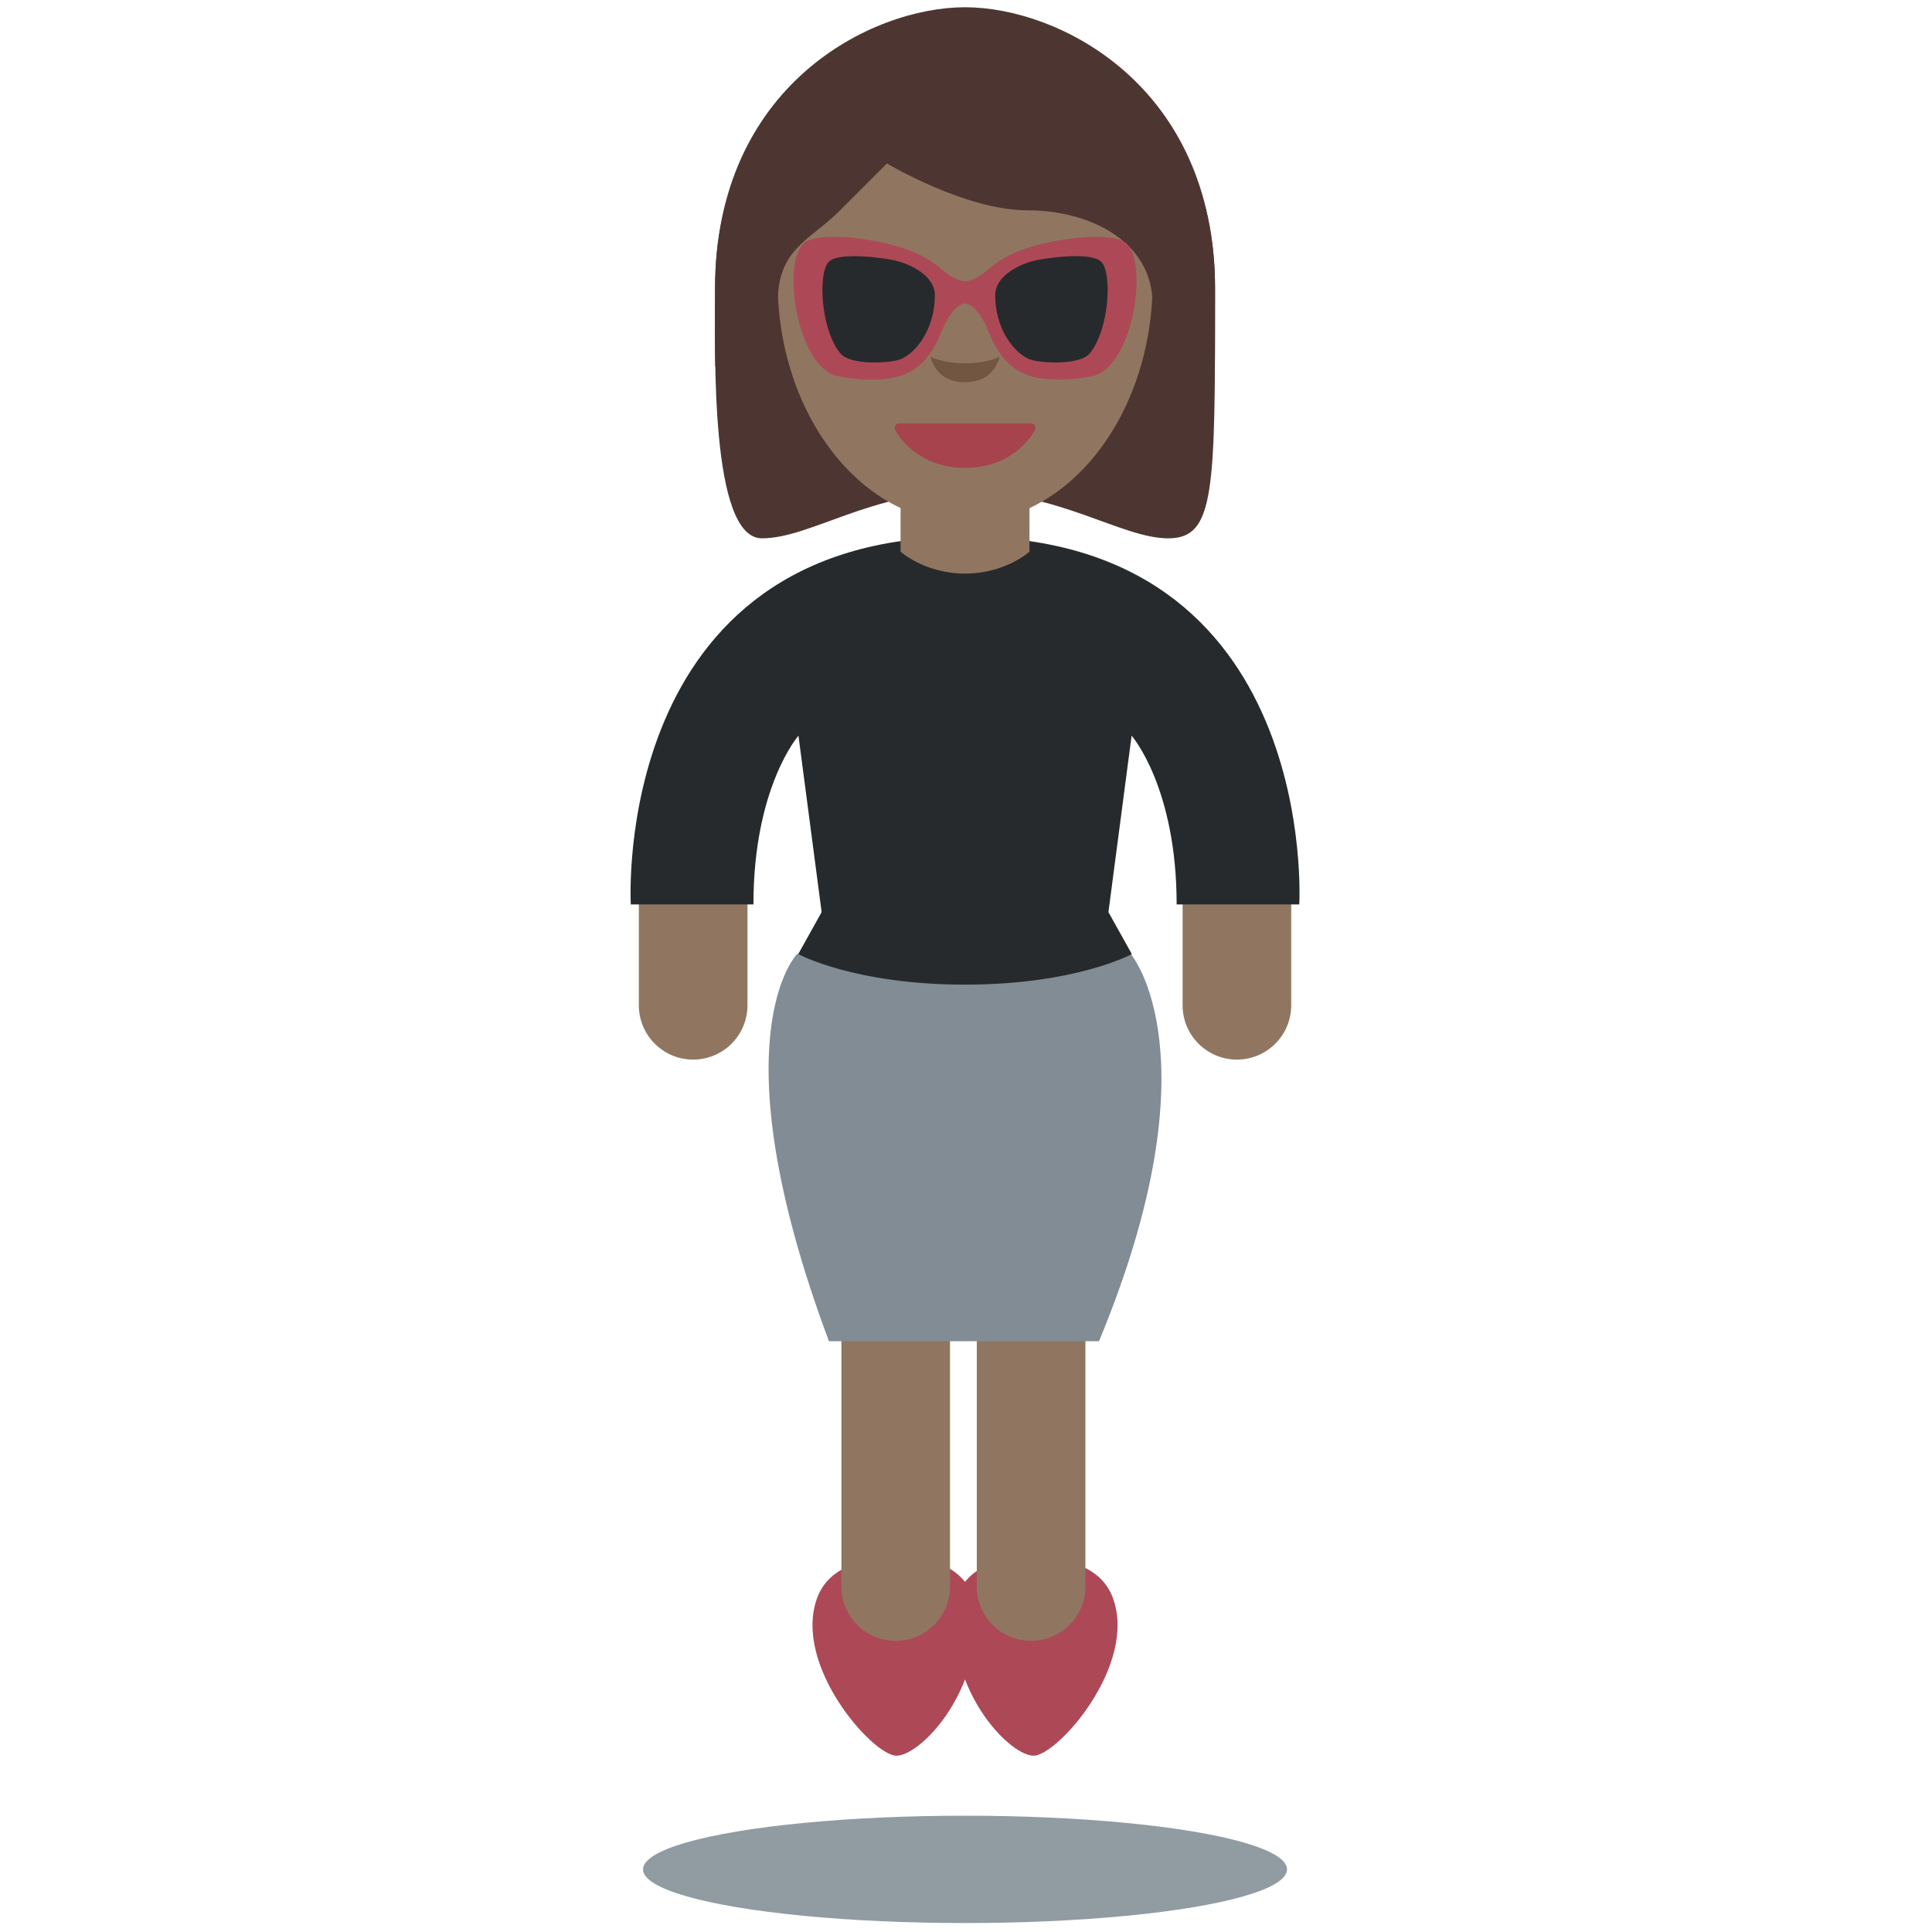 <svg viewBox="0 0 36 36" xmlns="http://www.w3.org/2000/svg"><path d="m17.983.717c1.747 0 4.658.873 4.658 4.657s0 4.657-.873 4.657-2.038-.873-3.785-.873-2.886.873-3.785.873c-.973 0-.873-3.492-.873-4.657 0-3.783 2.912-4.657 4.658-4.657z" fill="#4d3631"/><path d="m14.49 5.247c0-2.481 1.564-4.493 3.494-4.493 1.929 0 3.494 2.012 3.494 4.493s-1.564 4.493-3.494 4.493-3.494-2.012-3.494-4.493z" fill="#907660"/><path d="m13.635 6.829c-.009-.095-.019-.188-.019-.291 0-1.455.873.164.873-.873s.582-1.164 1.165-1.746l.873-.873s1.456.873 2.62.873 2.329.582 2.329 1.746.873-.582.873.873c0 .103-.01.196-.017.291h.305c.003-.43.003-.911.003-1.455 0-3.783-2.911-5.239-4.658-5.239s-4.658 1.455-4.658 5.239c0 .337-.008.869.004 1.455z" fill="#4d3631"/><path d="m24.06 18.732c0 .559-.453 1.012-1.012 1.012s-1.012-.453-1.012-1.012v-2.589c0-.559 1.012-1.012 1.012-1.012.559 0 1.012.453 1.012 1.012zm-12.156 0c0 .559.453 1.012 1.012 1.012s1.012-.453 1.012-1.012v-2.839c0-.559-1.012-1.012-1.012-1.012-.559 0-1.012.453-1.012 1.012z" fill="#907660"/><path d="m20.741 29.785c-.184-.513-.711-.764-1.55-.764-1.209 0-1.429.713-1.429 1.11 0 1.512 1.077 2.584 1.498 2.584.44 0 1.93-1.678 1.481-2.93z" fill="#ad4956"/><path d="m15.223 29.785c.184-.513.711-.764 1.55-.764 1.209 0 1.429.713 1.429 1.11 0 1.512-1.077 2.584-1.498 2.584-.44 0-1.93-1.678-1.481-2.93z" fill="#ad4956"/><path d="m20.225 29.562c0 .559-.453 1.012-1.012 1.012s-1.012-.453-1.012-1.012v-7.947c0-.559.453-1.012 1.012-1.012s1.012.453 1.012 1.012zm-2.523 0c0 .559-.453 1.012-1.012 1.012s-1.012-.453-1.012-1.012v-7.947c0-.559.453-1.012 1.012-1.012s1.012.453 1.012 1.012z" fill="#907660"/><path d="m19.282 7.93c-.015-.025-.043-.041-.073-.041h-2.453c-.03 0-.058.015-.073.041-.015.025-.017.057-.003.084.015.029.372.704 1.303.704s1.288-.676 1.303-.704c.013-.027.011-.059-.004-.084z" fill="#a6434d"/><path d="m17.982 6.77c-.269 0-.478-.048-.646-.122.055.198.21.474.646.474s.59-.276.646-.474c-.168.073-.377.122-.646.122z" fill="#725642"/><ellipse cx="17.982" cy="34.833" fill="#909ba2" rx="6" ry="1"/><path d="m20.478 24.992c2.209-5.322.594-7.213.594-7.213l-6.216-.006s-1.531 1.537.59 7.219z" fill="#818c94"/><path d="m17.982 10c-6.625 0-6.228 6.853-6.228 6.853h2.285c0-2.186.839-3.145.839-3.145l.432 3.288-.436.782s1.041.569 3.108.569 3.108-.569 3.108-.569l-.436-.782.432-3.288s.839.958.839 3.145h2.285s.397-6.853-6.228-6.853z" fill="#272a2c"/><path d="m16.781 9.125v1.155s.451.408 1.201.408 1.201-.408 1.201-.408v-1.155z" fill="#907660"/><path d="m20.993 4.538c-.256-.25-1.536-.091-2.122.188-.236.112-.35.203-.51.336-.214.179-.379.178-.379.178s-.164.001-.379-.178c-.159-.133-.274-.224-.51-.336-.586-.28-1.867-.438-2.122-.188-.417.407-.101 2.32.635 2.47.536.109.952.07 1.19-.01.168-.056.507-.209.744-.808.214-.541.442-.536.442-.536s.228-.005.442.536c.237.598.576.751.744.807.238.08.655.119 1.19.01.736-.149 1.051-2.062.635-2.469z" fill="#ad4956"/><path d="m16.578 4.835s-.942-.169-1.141.05c-.198.218-.142 1.254.218 1.696.196.241.977.186 1.148.104.309-.148.617-.6.617-1.18.001-.407-.554-.63-.842-.67zm2.808 0s.942-.169 1.141.05c.198.218.142 1.254-.218 1.696-.196.241-.977.186-1.148.104-.309-.148-.617-.6-.617-1.18-.001-.407.554-.63.842-.67z" fill="#272a2c"/></svg>